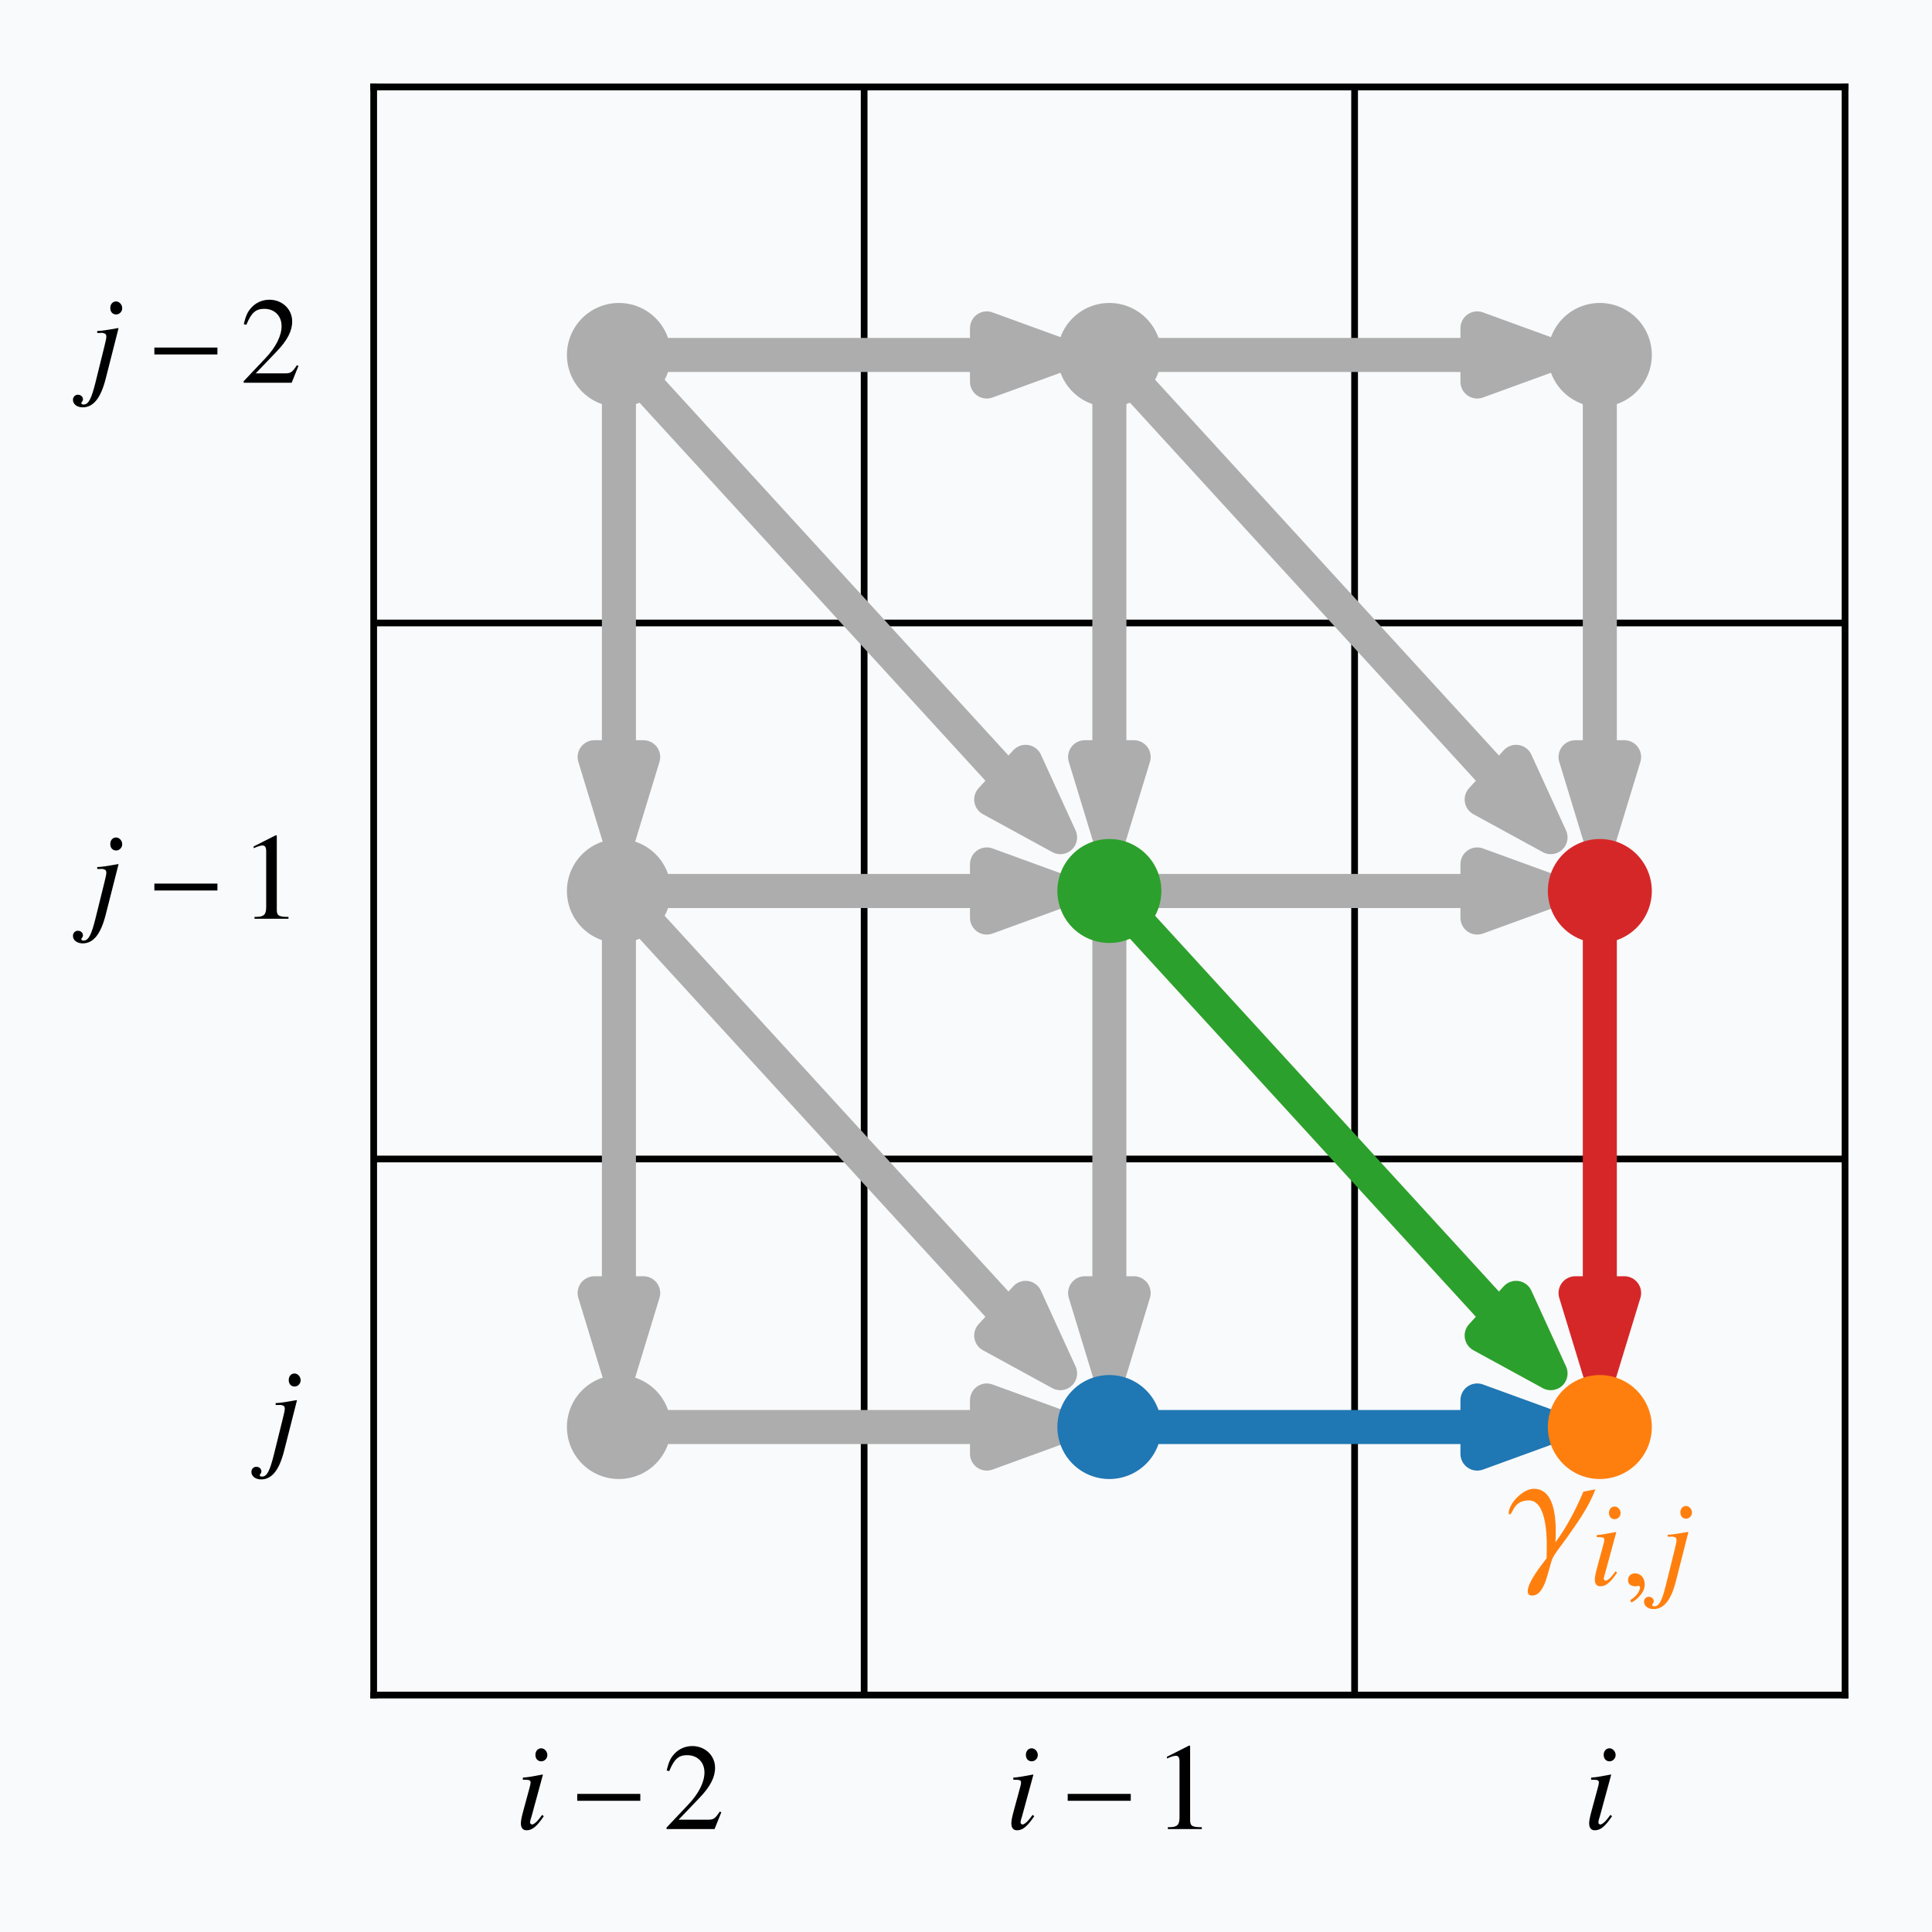 <?xml version="1.0" encoding="utf-8" standalone="no"?>
<!DOCTYPE svg PUBLIC "-//W3C//DTD SVG 1.1//EN"
  "http://www.w3.org/Graphics/SVG/1.1/DTD/svg11.dtd">
<svg height="576pt" version="1.1" viewBox="0 0 576 576" width="576pt" xmlns="http://www.w3.org/2000/svg" xmlns:xlink="http://www.w3.org/1999/xlink">
 <defs>
  <style type="text/css">*{stroke-linecap:butt;stroke-linejoin:round;}</style>
 </defs>
 <g id="figure_1">
  <g id="patch_1">
   <path d="M 0 576 
L 576 576 
L 576 0 
L 0 0 
z
" style="fill:#f9fafb;"/>
  </g>
  <g id="axes_1">
   <g id="patch_2">
    <path d="M 111.409 505.355 
L 550.08 505.355 
L 550.08 25.92 
L 111.409 25.92 
z
" style="fill:#f9fafb;"/>
   </g>
   <g id="line2d_1">
    <path clip-path="url(#p8a7139b7ac)" d="M 257.633 505.355 
L 257.633 25.92 
" style="fill:none;stroke:#000000;stroke-linecap:square;stroke-width:2;"/>
   </g>
   <g id="line2d_2">
    <path clip-path="url(#p8a7139b7ac)" d="M 111.409 345.544 
L 550.08 345.544 
" style="fill:none;stroke:#000000;stroke-linecap:square;stroke-width:2;"/>
   </g>
   <g id="line2d_3">
    <path clip-path="url(#p8a7139b7ac)" d="M 403.856 505.355 
L 403.856 25.92 
" style="fill:none;stroke:#000000;stroke-linecap:square;stroke-width:2;"/>
   </g>
   <g id="line2d_4">
    <path clip-path="url(#p8a7139b7ac)" d="M 111.409 185.732 
L 550.08 185.732 
" style="fill:none;stroke:#000000;stroke-linecap:square;stroke-width:2;"/>
   </g>
   <g id="patch_3">
    <path clip-path="url(#p8a7139b7ac)" d="M 316.122 105.826 
L 294.189 113.816 
L 294.189 105.906 
L 184.521 105.906 
L 184.521 105.746 
L 294.189 105.746 
L 294.189 97.835 
z
" style="fill:#adadad;stroke:#adadad;stroke-linejoin:miter;stroke-width:10;"/>
   </g>
   <g id="patch_4">
    <path clip-path="url(#p8a7139b7ac)" d="M 184.521 249.657 
L 177.21 225.685 
L 184.448 225.685 
L 184.448 105.826 
L 184.594 105.826 
L 184.594 225.685 
L 191.832 225.685 
z
" style="fill:#adadad;stroke:#adadad;stroke-linejoin:miter;stroke-width:10;"/>
   </g>
   <g id="patch_5">
    <path clip-path="url(#p8a7139b7ac)" d="M 316.122 249.657 
L 295.443 238.356 
L 300.561 232.762 
L 184.469 105.882 
L 184.573 105.769 
L 300.665 232.649 
L 305.783 227.056 
z
" style="fill:#adadad;stroke:#adadad;stroke-linejoin:miter;stroke-width:10;"/>
   </g>
   <g id="patch_6">
    <path clip-path="url(#p8a7139b7ac)" d="M 316.122 265.638 
L 294.189 273.628 
L 294.189 265.718 
L 184.521 265.718 
L 184.521 265.558 
L 294.189 265.558 
L 294.189 257.647 
z
" style="fill:#adadad;stroke:#adadad;stroke-linejoin:miter;stroke-width:10;"/>
   </g>
   <g id="patch_7">
    <path clip-path="url(#p8a7139b7ac)" d="M 184.521 409.468 
L 177.21 385.497 
L 184.448 385.497 
L 184.448 265.638 
L 184.594 265.638 
L 184.594 385.497 
L 191.832 385.497 
z
" style="fill:#adadad;stroke:#adadad;stroke-linejoin:miter;stroke-width:10;"/>
   </g>
   <g id="patch_8">
    <path clip-path="url(#p8a7139b7ac)" d="M 316.122 409.468 
L 295.443 398.168 
L 300.561 392.574 
L 184.469 265.694 
L 184.573 265.581 
L 300.665 392.461 
L 305.783 386.868 
z
" style="fill:#adadad;stroke:#adadad;stroke-linejoin:miter;stroke-width:10;"/>
   </g>
   <g id="patch_9">
    <path clip-path="url(#p8a7139b7ac)" d="M 316.122 425.45 
L 294.189 433.44 
L 294.189 425.529 
L 184.521 425.529 
L 184.521 425.37 
L 294.189 425.37 
L 294.189 417.459 
z
" style="fill:#adadad;stroke:#adadad;stroke-linejoin:miter;stroke-width:10;"/>
   </g>
   <g id="patch_10">
    <path clip-path="url(#p8a7139b7ac)" d="M 462.346 105.826 
L 440.412 113.816 
L 440.412 105.906 
L 330.745 105.906 
L 330.745 105.746 
L 440.412 105.746 
L 440.412 97.835 
z
" style="fill:#adadad;stroke:#adadad;stroke-linejoin:miter;stroke-width:10;"/>
   </g>
   <g id="patch_11">
    <path clip-path="url(#p8a7139b7ac)" d="M 330.745 249.657 
L 323.433 225.685 
L 330.671 225.685 
L 330.671 105.826 
L 330.818 105.826 
L 330.818 225.685 
L 338.056 225.685 
z
" style="fill:#adadad;stroke:#adadad;stroke-linejoin:miter;stroke-width:10;"/>
   </g>
   <g id="patch_12">
    <path clip-path="url(#p8a7139b7ac)" d="M 462.346 249.657 
L 441.667 238.356 
L 446.785 232.762 
L 330.693 105.882 
L 330.796 105.769 
L 446.888 232.649 
L 452.006 227.056 
z
" style="fill:#adadad;stroke:#adadad;stroke-linejoin:miter;stroke-width:10;"/>
   </g>
   <g id="patch_13">
    <path clip-path="url(#p8a7139b7ac)" d="M 462.346 265.638 
L 440.412 273.628 
L 440.412 265.718 
L 330.745 265.718 
L 330.745 265.558 
L 440.412 265.558 
L 440.412 257.647 
z
" style="fill:#adadad;stroke:#adadad;stroke-linejoin:miter;stroke-width:10;"/>
   </g>
   <g id="patch_14">
    <path clip-path="url(#p8a7139b7ac)" d="M 330.745 409.468 
L 323.433 385.497 
L 330.671 385.497 
L 330.671 265.638 
L 330.818 265.638 
L 330.818 385.497 
L 338.056 385.497 
z
" style="fill:#adadad;stroke:#adadad;stroke-linejoin:miter;stroke-width:10;"/>
   </g>
   <g id="patch_15">
    <path clip-path="url(#p8a7139b7ac)" d="M 476.968 249.657 
L 469.657 225.685 
L 476.895 225.685 
L 476.895 105.826 
L 477.041 105.826 
L 477.041 225.685 
L 484.279 225.685 
z
" style="fill:#adadad;stroke:#adadad;stroke-linejoin:miter;stroke-width:10;"/>
   </g>
   <g id="text_1">
    <!-- $i$ -->
    <g transform="translate(471.983 545.308)scale(0.36 -0.36)">
     <defs>
      <path d="M 1421 737 
C 1267 532 1222 481 1158 410 
C 1050 301 954 237 896 237 
C 845 237 794 288 794 333 
C 794 398 813 493 858 615 
C 858 635 877 680 890 731 
L 890 743 
L 896 756 
L 1459 2821 
L 1440 2833 
C 794 2711 666 2692 416 2673 
L 416 2564 
C 755 2564 819 2545 819 2417 
C 819 2366 800 2263 762 2135 
L 454 1000 
C 352 628 314 430 314 301 
C 314 64 416 -64 608 -64 
C 902 -64 1139 128 1504 667 
L 1421 737 
z
M 1370 4197 
C 1197 4197 1069 4050 1069 3858 
C 1069 3654 1190 3520 1376 3520 
C 1542 3520 1690 3667 1690 3845 
C 1690 4031 1542 4197 1370 4197 
z
" id="NimbusRomNo9L-ReguItal-69" transform="scale(0.016)"/>
     </defs>
     <use transform="scale(0.996)" xlink:href="#NimbusRomNo9L-ReguItal-69"/>
    </g>
   </g>
   <g id="text_2">
    <!-- $i-1$ -->
    <g transform="translate(299.716 545.308)scale(0.36 -0.36)">
     <defs>
      <path d="M 3673 1469 
L 3673 1827 
L 396 1827 
L 396 1469 
L 3673 1469 
z
" id="txsys-0" transform="scale(0.016)"/>
      <path d="M 2522 0 
L 2522 96 
C 2016 96 1914 160 1914 470 
L 1914 4327 
L 1862 4339 
L 710 3757 
L 710 3667 
C 787 3699 858 3725 883 3738 
C 998 3783 1107 3808 1171 3808 
C 1306 3808 1363 3711 1363 3505 
L 1363 592 
C 1363 379 1312 232 1210 173 
C 1114 116 1024 96 755 96 
L 755 0 
L 2522 0 
z
" id="TeXGyreTermes-Regular-31" transform="scale(0.016)"/>
     </defs>
     <use transform="scale(0.996)" xlink:href="#NimbusRomNo9L-ReguItal-69"/>
     <use transform="translate(45.369 0)scale(0.996)" xlink:href="#txsys-0"/>
     <use transform="translate(122.568 0)scale(0.996)" xlink:href="#TeXGyreTermes-Regular-31"/>
    </g>
   </g>
   <g id="text_3">
    <!-- $i-2$ -->
    <g transform="translate(153.492 545.308)scale(0.36 -0.36)">
     <defs>
      <path d="M 3040 875 
L 2957 907 
C 2720 544 2637 486 2349 486 
L 819 486 
L 1894 1609 
C 2464 2202 2714 2687 2714 3185 
C 2714 3823 2195 4313 1530 4313 
C 1178 4313 845 4173 608 3918 
C 403 3700 307 3496 198 3043 
L 333 3011 
C 589 3636 819 3840 1261 3840 
C 1798 3840 2163 3476 2163 2940 
C 2163 2443 1869 1850 1331 1282 
L 192 77 
L 192 0 
L 2688 0 
L 3040 875 
z
" id="TeXGyreTermes-Regular-32" transform="scale(0.016)"/>
     </defs>
     <use transform="scale(0.996)" xlink:href="#NimbusRomNo9L-ReguItal-69"/>
     <use transform="translate(45.369 0)scale(0.996)" xlink:href="#txsys-0"/>
     <use transform="translate(122.568 0)scale(0.996)" xlink:href="#TeXGyreTermes-Regular-32"/>
    </g>
   </g>
   <g id="text_4">
    <!-- $j$ -->
    <g transform="translate(79.505 433.725)scale(0.36 -0.36)">
     <defs>
      <path d="M 1574 2829 
L 1555 2841 
C 986 2739 666 2688 467 2688 
L 467 2586 
L 640 2586 
L 685 2592 
C 736 2598 864 2560 896 2534 
C 922 2509 941 2451 941 2389 
C 941 2325 909 2152 838 1879 
L 378 20 
C 160 -853 13 -1133 -243 -1133 
C -320 -1133 -358 -1108 -358 -1063 
C -358 -1037 -352 -1025 -326 -994 
C -288 -943 -275 -911 -275 -859 
C -275 -726 -390 -624 -538 -624 
C -685 -624 -794 -739 -794 -891 
C -794 -1115 -582 -1280 -288 -1280 
C 269 -1280 653 -797 909 215 
L 1574 2829 
z
M 1446 4224 
C 1274 4224 1146 4083 1146 3885 
C 1146 3681 1267 3547 1453 3547 
C 1619 3547 1766 3694 1766 3872 
C 1766 4058 1619 4224 1446 4224 
z
" id="NimbusRomNo9L-ReguItal-6a" transform="scale(0.016)"/>
     </defs>
     <use transform="scale(0.996)" xlink:href="#NimbusRomNo9L-ReguItal-6a"/>
    </g>
   </g>
   <g id="text_5">
    <!-- $j-1$ -->
    <g transform="translate(26.306 273.914)scale(0.36 -0.36)">
     <use transform="scale(0.996)" xlink:href="#NimbusRomNo9L-ReguItal-6a"/>
     <use transform="translate(48.457 0)scale(0.996)" xlink:href="#txsys-0"/>
     <use transform="translate(125.656 0)scale(0.996)" xlink:href="#TeXGyreTermes-Regular-31"/>
    </g>
   </g>
   <g id="text_6">
    <!-- $j-2$ -->
    <g transform="translate(26.306 114.102)scale(0.36 -0.36)">
     <use transform="scale(0.996)" xlink:href="#NimbusRomNo9L-ReguItal-6a"/>
     <use transform="translate(48.457 0)scale(0.996)" xlink:href="#txsys-0"/>
     <use transform="translate(125.656 0)scale(0.996)" xlink:href="#TeXGyreTermes-Regular-32"/>
    </g>
   </g>
   <g id="text_7">
    <g id="patch_16">
     <path d="M 441.49 487.944 
L 512.446 487.944 
L 512.446 428.849 
L 441.49 428.849 
z
" style="fill:#f9fafb;stroke:#f9fafb;stroke-linejoin:miter;"/>
    </g>
    <!-- $\gamma_{i,j}$ -->
    <g style="fill:#ff7f0e;" transform="translate(449.65 465.402)scale(0.48 -0.48)">
     <defs>
      <path d="M 3398 2794 
L 2931 2704 
C 2637 2014 2291 1338 1843 731 
C 1869 1360 1914 2816 998 2816 
C 570 2816 19 2240 19 1862 
C 19 1843 26 1817 51 1817 
C 192 1817 179 2363 806 2363 
C 1472 2363 1504 1052 1504 584 
C 1504 417 1498 269 1498 108 
C 1280 -175 762 -824 762 -1177 
C 762 -1293 813 -1344 934 -1344 
C 1466 -1344 1562 -252 1734 114 
C 1843 339 2112 661 2259 871 
C 2682 1472 3142 2104 3398 2794 
z
" id="rtxmi-d" transform="scale(0.016)"/>
      <path d="M 1248 12 
C 1248 544 877 627 730 627 
C 570 627 358 531 358 256 
C 358 0 589 -64 755 -64 
C 800 -64 832 -58 851 -52 
C 877 -45 896 -39 909 -39 
C 954 -39 998 -71 998 -128 
C 998 -250 896 -538 474 -807 
L 531 -928 
C 723 -864 1248 -442 1248 12 
z
" id="rtxmi-3b" transform="scale(0.016)"/>
     </defs>
     <use transform="scale(0.996)" xlink:href="#rtxmi-d"/>
     <use transform="translate(50.152 -14.944)scale(0.727)" xlink:href="#NimbusRomNo9L-ReguItal-69"/>
     <use transform="translate(70.261 -14.944)scale(0.727)" xlink:href="#rtxmi-3b"/>
     <use transform="translate(93.606 -14.944)scale(0.727)" xlink:href="#NimbusRomNo9L-ReguItal-6a"/>
    </g>
   </g>
   <g id="line2d_5">
    <defs>
     <path d="M 0 15 
C 3.978 15 7.794 13.42 10.607 10.607 
C 13.42 7.794 15 3.978 15 0 
C 15 -3.978 13.42 -7.794 10.607 -10.607 
C 7.794 -13.42 3.978 -15 0 -15 
C -3.978 -15 -7.794 -13.42 -10.607 -10.607 
C -13.42 -7.794 -15 -3.978 -15 0 
C -15 3.978 -13.42 7.794 -10.607 10.607 
C -7.794 13.42 -3.978 15 0 15 
z
" id="md72994d764" style="stroke:#adadad;"/>
    </defs>
    <g clip-path="url(#p8a7139b7ac)">
     <use style="fill:#adadad;stroke:#adadad;" x="184.521" xlink:href="#md72994d764" y="105.826"/>
     <use style="fill:#adadad;stroke:#adadad;" x="184.521" xlink:href="#md72994d764" y="265.638"/>
     <use style="fill:#adadad;stroke:#adadad;" x="184.521" xlink:href="#md72994d764" y="425.45"/>
     <use style="fill:#adadad;stroke:#adadad;" x="330.745" xlink:href="#md72994d764" y="105.826"/>
     <use style="fill:#adadad;stroke:#adadad;" x="476.968" xlink:href="#md72994d764" y="105.826"/>
    </g>
   </g>
   <g id="line2d_6">
    <defs>
     <path d="M 0 15 
C 3.978 15 7.794 13.42 10.607 10.607 
C 13.42 7.794 15 3.978 15 0 
C 15 -3.978 13.42 -7.794 10.607 -10.607 
C 7.794 -13.42 3.978 -15 0 -15 
C -3.978 -15 -7.794 -13.42 -10.607 -10.607 
C -13.42 -7.794 -15 -3.978 -15 0 
C -15 3.978 -13.42 7.794 -10.607 10.607 
C -7.794 13.42 -3.978 15 0 15 
z
" id="m6549c4a31c" style="stroke:#2ca02c;"/>
    </defs>
    <g clip-path="url(#p8a7139b7ac)">
     <use style="fill:#2ca02c;stroke:#2ca02c;" x="330.745" xlink:href="#m6549c4a31c" y="265.638"/>
    </g>
   </g>
   <g id="line2d_7">
    <defs>
     <path d="M 0 15 
C 3.978 15 7.794 13.42 10.607 10.607 
C 13.42 7.794 15 3.978 15 0 
C 15 -3.978 13.42 -7.794 10.607 -10.607 
C 7.794 -13.42 3.978 -15 0 -15 
C -3.978 -15 -7.794 -13.42 -10.607 -10.607 
C -13.42 -7.794 -15 -3.978 -15 0 
C -15 3.978 -13.42 7.794 -10.607 10.607 
C -7.794 13.42 -3.978 15 0 15 
z
" id="m5a648d22c5" style="stroke:#1f77b4;"/>
    </defs>
    <g clip-path="url(#p8a7139b7ac)">
     <use style="fill:#1f77b4;stroke:#1f77b4;" x="330.745" xlink:href="#m5a648d22c5" y="425.45"/>
    </g>
   </g>
   <g id="line2d_8">
    <defs>
     <path d="M 0 15 
C 3.978 15 7.794 13.42 10.607 10.607 
C 13.42 7.794 15 3.978 15 0 
C 15 -3.978 13.42 -7.794 10.607 -10.607 
C 7.794 -13.42 3.978 -15 0 -15 
C -3.978 -15 -7.794 -13.42 -10.607 -10.607 
C -13.42 -7.794 -15 -3.978 -15 0 
C -15 3.978 -13.42 7.794 -10.607 10.607 
C -7.794 13.42 -3.978 15 0 15 
z
" id="mee22af2d81" style="stroke:#d62728;"/>
    </defs>
    <g clip-path="url(#p8a7139b7ac)">
     <use style="fill:#d62728;stroke:#d62728;" x="476.968" xlink:href="#mee22af2d81" y="265.638"/>
    </g>
   </g>
   <g id="patch_17">
    <path clip-path="url(#p8a7139b7ac)" d="M 462.346 409.468 
L 441.667 398.168 
L 446.785 392.574 
L 330.693 265.694 
L 330.796 265.581 
L 446.888 392.461 
L 452.006 386.868 
z
" style="fill:#2ca02c;stroke:#2ca02c;stroke-linejoin:miter;stroke-width:10;"/>
   </g>
   <g id="patch_18">
    <path clip-path="url(#p8a7139b7ac)" d="M 462.346 425.45 
L 440.412 433.44 
L 440.412 425.529 
L 330.745 425.529 
L 330.745 425.37 
L 440.412 425.37 
L 440.412 417.459 
z
" style="fill:#1f77b4;stroke:#1f77b4;stroke-linejoin:miter;stroke-width:10;"/>
   </g>
   <g id="patch_19">
    <path clip-path="url(#p8a7139b7ac)" d="M 476.968 409.468 
L 469.657 385.497 
L 476.895 385.497 
L 476.895 265.638 
L 477.041 265.638 
L 477.041 385.497 
L 484.279 385.497 
z
" style="fill:#d62728;stroke:#d62728;stroke-linejoin:miter;stroke-width:10;"/>
   </g>
   <g id="matplotlib.axis_1"/>
   <g id="matplotlib.axis_2"/>
   <g id="line2d_9">
    <defs>
     <path d="M 0 15 
C 3.978 15 7.794 13.42 10.607 10.607 
C 13.42 7.794 15 3.978 15 0 
C 15 -3.978 13.42 -7.794 10.607 -10.607 
C 7.794 -13.42 3.978 -15 0 -15 
C -3.978 -15 -7.794 -13.42 -10.607 -10.607 
C -13.42 -7.794 -15 -3.978 -15 0 
C -15 3.978 -13.42 7.794 -10.607 10.607 
C -7.794 13.42 -3.978 15 0 15 
z
" id="mef1899010b" style="stroke:#ff7f0e;"/>
    </defs>
    <g clip-path="url(#p8a7139b7ac)">
     <use style="fill:#ff7f0e;stroke:#ff7f0e;" x="476.968" xlink:href="#mef1899010b" y="425.45"/>
    </g>
   </g>
   <g id="patch_20">
    <path d="M 111.409 505.355 
L 111.409 25.92 
" style="fill:none;stroke:#000000;stroke-linecap:square;stroke-linejoin:miter;stroke-width:2;"/>
   </g>
   <g id="patch_21">
    <path d="M 550.08 505.355 
L 550.08 25.92 
" style="fill:none;stroke:#000000;stroke-linecap:square;stroke-linejoin:miter;stroke-width:2;"/>
   </g>
   <g id="patch_22">
    <path d="M 111.409 505.355 
L 550.08 505.355 
" style="fill:none;stroke:#000000;stroke-linecap:square;stroke-linejoin:miter;stroke-width:2;"/>
   </g>
   <g id="patch_23">
    <path d="M 111.409 25.92 
L 550.08 25.92 
" style="fill:none;stroke:#000000;stroke-linecap:square;stroke-linejoin:miter;stroke-width:2;"/>
   </g>
  </g>
 </g>
 <defs>
  <clipPath id="p8a7139b7ac">
   <rect height="479.435" width="438.671" x="111.409" y="25.92"/>
  </clipPath>
 </defs>
</svg>
